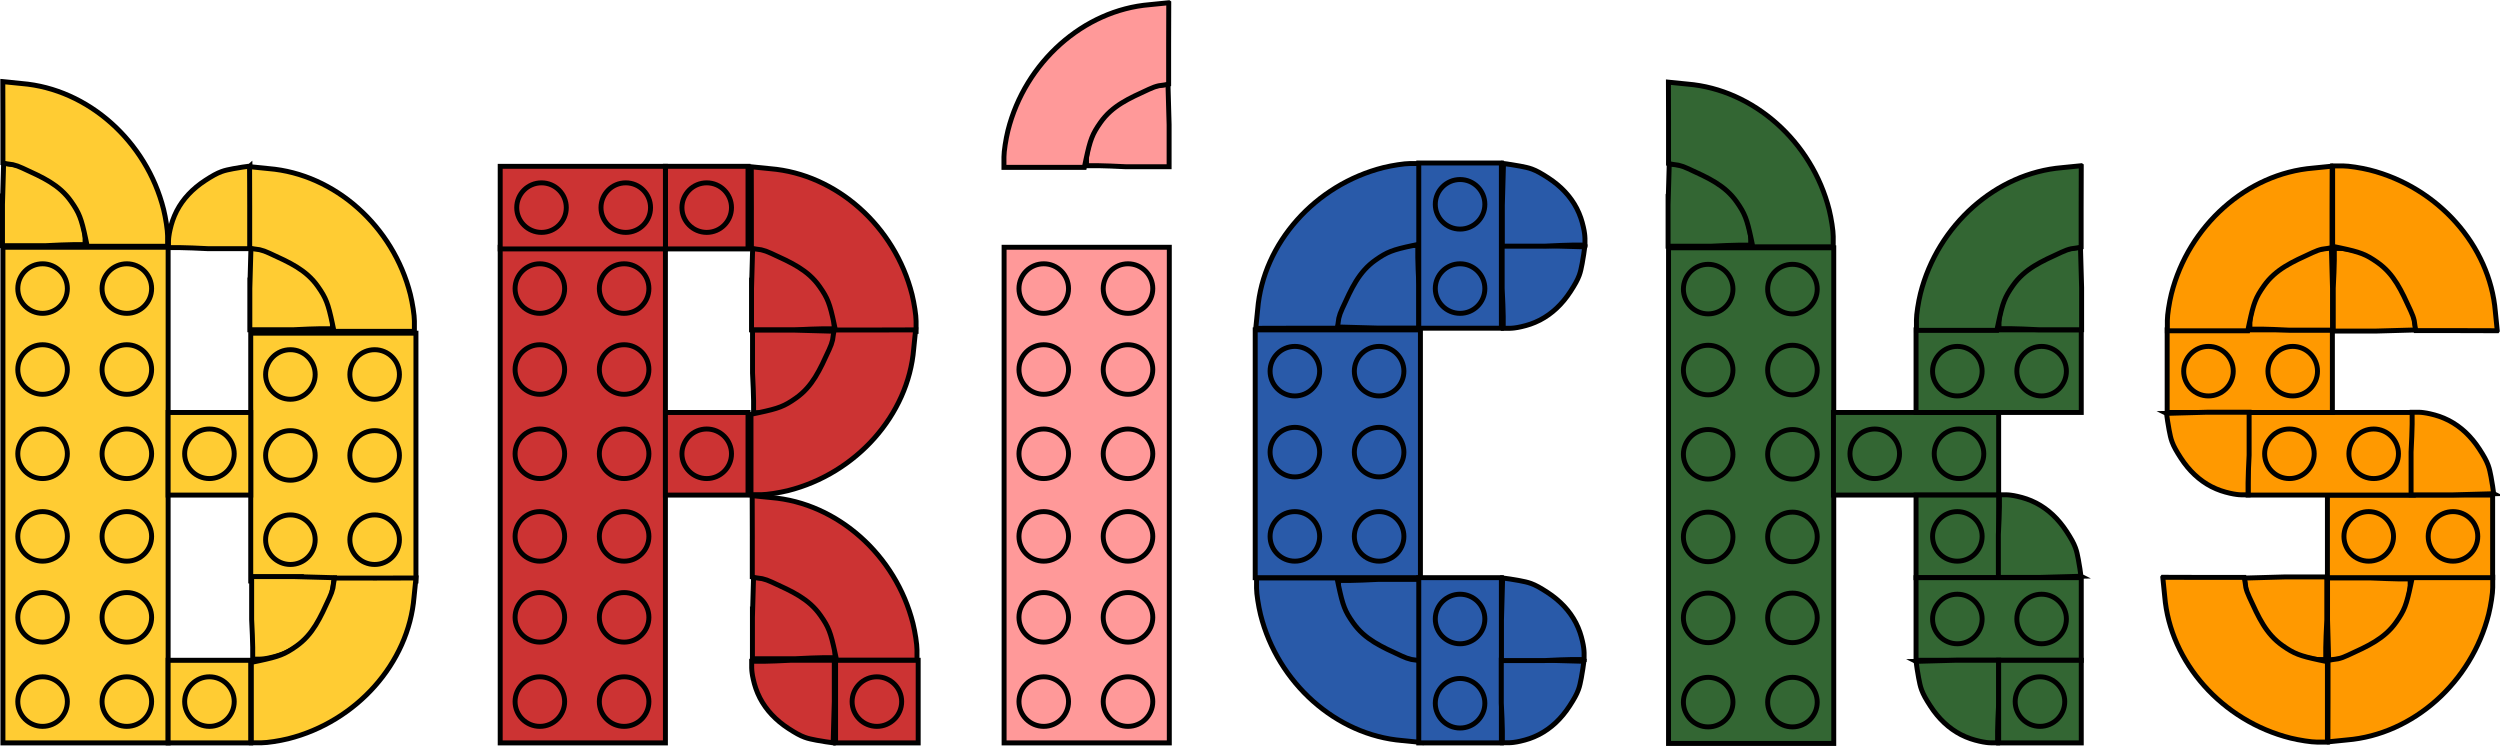 <?xml version="1.0" encoding="UTF-8"?>
<svg id="Layer_1" data-name="Layer 1" xmlns="http://www.w3.org/2000/svg" viewBox="0 0 1513.23 451.49">
  <defs>
    <style>
      .cls-1 {
        fill: #363;
      }

      .cls-1, .cls-2, .cls-3, .cls-4, .cls-5, .cls-6 {
        stroke: #000;
        stroke-miterlimit: 10;
        stroke-width: 3px;
      }

      .cls-2 {
        fill: #c33;
      }

      .cls-3 {
        fill: #295aa9;
      }

      .cls-4 {
        fill: #fc3;
      }

      .cls-5 {
        fill: #f99;
      }

      .cls-6 {
        fill: #f90;
      }
    </style>
  </defs>
  <g>
    <rect class="cls-4" x="151.77" y="201.67" width="100" height="150"/>
    <circle class="cls-4" cx="175.77" cy="326.67" r="15"/>
    <circle class="cls-4" cx="175.77" cy="275.67" r="15"/>
    <circle class="cls-4" cx="175.77" cy="226.67" r="15"/>
    <circle class="cls-4" cx="226.77" cy="326.67" r="15"/>
    <circle class="cls-4" cx="226.77" cy="275.67" r="15"/>
    <circle class="cls-4" cx="226.77" cy="226.67" r="15"/>
  </g>
  <rect class="cls-4" x="1.77" y="149.67" width="100" height="300"/>
  <circle class="cls-4" cx="25.77" cy="424.67" r="15"/>
  <circle class="cls-4" cx="25.77" cy="373.67" r="15"/>
  <circle class="cls-4" cx="25.77" cy="324.67" r="15"/>
  <circle class="cls-4" cx="76.77" cy="424.67" r="15"/>
  <circle class="cls-4" cx="76.77" cy="373.67" r="15"/>
  <circle class="cls-4" cx="76.77" cy="324.67" r="15"/>
  <circle class="cls-4" cx="25.77" cy="274.67" r="15"/>
  <circle class="cls-4" cx="25.77" cy="223.67" r="15"/>
  <circle class="cls-4" cx="25.77" cy="174.67" r="15"/>
  <circle class="cls-4" cx="76.77" cy="274.67" r="15"/>
  <circle class="cls-4" cx="76.77" cy="223.67" r="15"/>
  <circle class="cls-4" cx="76.77" cy="174.67" r="15"/>
  <path class="cls-4" d="M1.5,123.28v25.43H27.47c6.13-.3,13.77-.64,16.84-.64h7.19v-2.01c0-2.01,0-2,0-2.01-.03-1.2-.14-2.11-.24-2.94-.15-1.23-.37-2.43-.73-3.99-.84-3.68-1.92-7.19-4.01-11.28,0,0,0,0,0,0-3.76-7.24-9.57-13.44-17.33-18.48-4.18-2.71-6.93-4.25-9.75-5.29-2.33-.86-4.34-1.21-7.16-1.78-3.96-.79-7.4-1.18-10.09-1.56h0l-.68,24.57Z"/>
  <path class="cls-4" d="M1.77,74.67v24c.57,.13,1.44,.31,2.5,.5,1.76,.31,2.96,.38,3.5,.5,1.91,.44,3.59,1.05,5.94,2.13,12.11,5.57,22.19,9.94,29.36,20.16,4.87,6.94,6.16,10.25,8.76,22.48l.97,4.63h48.66v-6.28c0-3.47-1.14-10.74-2.43-16.03C88.64,85.44,53.29,53.88,13.22,50.57l-11.52-1.16c.05,11.44,.06,19.71,.07,25.25Z"/>
  <g>
    <rect class="cls-4" x="101.77" y="249.67" width="50" height="50"/>
    <circle class="cls-4" cx="126.77" cy="274.67" r="15"/>
  </g>
  <g>
    <rect class="cls-4" x="101.77" y="399.67" width="50" height="50"/>
    <circle class="cls-4" cx="126.77" cy="424.67" r="15"/>
  </g>
  <path class="cls-4" d="M151.3,100.54h0c-2.69,.38-6.14,.77-10.09,1.56-2.82,.56-4.83,.92-7.16,1.78-2.83,1.04-5.57,2.58-9.75,5.29-7.76,5.04-13.57,11.24-17.33,18.48,0,0,0,0,0,0-2.08,4.09-3.17,7.6-4.01,11.28-.36,1.56-.57,2.77-.73,3.99-.11,.84-.22,1.74-.24,2.94,0,.02,0,0,0,2.01v2.01s0,0,1.03,0h1.03c1.51,0,5.13,0,5.14,0,3.06,0,10.7,.34,16.84,.64h25.97s0-25.43,0-25.43l-.68-24.57Z"/>
  <path class="cls-4" d="M151.22,174.18v25.43h25.97c6.13-.3,13.77-.64,16.84-.64h7.19v-2.01c0-2.01,0-2,0-2.01-.03-1.2-.14-2.11-.24-2.94-.15-1.23-.37-2.43-.73-3.99-.84-3.68-1.92-7.19-4.01-11.28,0,0,0,0,0,0-3.76-7.24-9.57-13.44-17.33-18.48-4.18-2.71-6.93-4.25-9.75-5.29-2.33-.86-4.34-1.21-7.16-1.78-3.96-.79-7.4-1.18-10.09-1.56h0l-.68,24.57Z"/>
  <path class="cls-4" d="M177.75,348.99h-25.43v25.97c.3,6.13,.64,13.77,.64,16.84v7.19h2.01c2.01,0,2,0,2.01,0,1.2-.03,2.11-.14,2.94-.24,1.23-.15,2.43-.37,3.99-.73,3.68-.84,7.19-1.92,11.28-4.01,0,0,0,0,0,0,7.24-3.76,13.44-9.57,18.48-17.33,2.71-4.18,4.25-6.93,5.29-9.75,.86-2.33,1.21-4.34,1.78-7.16,.79-3.96,1.18-7.4,1.56-10.09h0l-24.57-.68Z"/>
  <path class="cls-4" d="M226.52,349.91h-24c-.13,.57-.31,1.44-.5,2.5-.31,1.76-.38,2.96-.5,3.5-.44,1.91-1.05,3.59-2.13,5.94-5.57,12.11-9.94,22.19-20.16,29.36-6.94,4.87-10.25,6.16-22.48,8.76l-4.63,.97v48.66h6.28c3.47,0,10.74-1.14,16.03-2.43,41.31-10.38,72.88-45.74,76.18-85.8l1.16-11.52c-11.44,.05-19.71,.06-25.25,.07Z"/>
  <path class="cls-4" d="M151.14,126.15v24c.57,.13,1.44,.31,2.5,.5,1.76,.31,2.96,.38,3.5,.5,1.91,.44,3.59,1.05,5.94,2.13,12.11,5.57,22.19,9.94,29.36,20.16,4.87,6.94,6.16,10.25,8.76,22.48l.97,4.63h48.66v-6.28c0-3.47-1.14-10.74-2.43-16.03-10.38-41.31-45.74-72.88-85.8-76.18l-11.52-1.16c.05,11.44,.06,19.71,.07,25.25Z"/>
  <rect class="cls-2" x="302.77" y="149.67" width="100" height="300"/>
  <circle class="cls-2" cx="326.77" cy="424.67" r="15"/>
  <circle class="cls-2" cx="326.77" cy="373.67" r="15"/>
  <circle class="cls-2" cx="326.77" cy="324.67" r="15"/>
  <circle class="cls-2" cx="377.77" cy="424.67" r="15"/>
  <circle class="cls-2" cx="377.77" cy="373.67" r="15"/>
  <circle class="cls-2" cx="377.77" cy="324.67" r="15"/>
  <circle class="cls-2" cx="326.77" cy="274.67" r="15"/>
  <circle class="cls-2" cx="326.77" cy="223.67" r="15"/>
  <circle class="cls-2" cx="326.77" cy="174.67" r="15"/>
  <circle class="cls-2" cx="377.77" cy="274.67" r="15"/>
  <circle class="cls-2" cx="377.77" cy="223.67" r="15"/>
  <circle class="cls-2" cx="377.77" cy="174.67" r="15"/>
  <g>
    <rect class="cls-2" x="402.77" y="249.67" width="50" height="50"/>
    <circle class="cls-2" cx="427.77" cy="274.67" r="15"/>
  </g>
  <g>
    <rect class="cls-2" x="402.77" y="100.67" width="50" height="50"/>
    <circle class="cls-2" cx="427.77" cy="125.67" r="15"/>
  </g>
  <g>
    <rect class="cls-2" x="302.77" y="100.67" width="100" height="50" transform="translate(705.54 251.34) rotate(-180)"/>
    <circle class="cls-2" cx="378.77" cy="125.67" r="15"/>
    <circle class="cls-2" cx="327.77" cy="125.67" r="15"/>
  </g>
  <path class="cls-2" d="M454.89,174.24v25.43h25.97c6.13-.3,13.77-.64,16.84-.64h7.19v-2.01c0-2.01,0-2,0-2.01-.03-1.2-.14-2.11-.24-2.94-.15-1.23-.37-2.43-.73-3.99-.84-3.68-1.92-7.19-4.01-11.28,0,0,0,0,0,0-3.76-7.24-9.57-13.44-17.33-18.48-4.18-2.71-6.93-4.25-9.75-5.29-2.33-.86-4.34-1.21-7.16-1.78-3.96-.79-7.4-1.18-10.09-1.56h0l-.68,24.57Z"/>
  <path class="cls-2" d="M454.81,126.21v24c.57,.13,1.44,.31,2.5,.5,1.76,.31,2.96,.38,3.5,.5,1.91,.44,3.59,1.05,5.94,2.13,12.11,5.57,22.19,9.94,29.36,20.16,4.87,6.94,6.16,10.25,8.76,22.48l.97,4.63h48.66v-6.28c0-3.47-1.14-10.74-2.43-16.03-10.38-41.31-45.74-72.88-85.8-76.18l-11.52-1.16c.05,11.44,.06,19.71,.07,25.25Z"/>
  <path class="cls-2" d="M480.93,199.82h-25.43v25.97c.3,6.13,.64,13.77,.64,16.84v7.19h2.01c2.01,0,2,0,2.01,0,1.2-.03,2.11-.14,2.94-.24,1.23-.15,2.43-.37,3.99-.73,3.68-.84,7.19-1.92,11.28-4.01,0,0,0,0,0,0,7.24-3.76,13.44-9.57,18.48-17.33,2.71-4.18,4.25-6.93,5.29-9.75,.86-2.33,1.21-4.34,1.78-7.16,.79-3.96,1.18-7.4,1.56-10.09h0l-24.57-.68Z"/>
  <path class="cls-2" d="M528.96,199.74h-24c-.13,.57-.31,1.44-.5,2.5-.31,1.76-.38,2.96-.5,3.5-.44,1.91-1.05,3.59-2.13,5.94-5.57,12.11-9.94,22.19-20.16,29.36-6.94,4.87-10.25,6.16-22.48,8.76l-4.63,.97v48.66h6.28c3.47,0,10.74-1.14,16.03-2.43,41.31-10.38,72.88-45.74,76.18-85.8l1.16-11.52c-11.44,.05-19.71,.06-25.25,.07Z"/>
  <path class="cls-2" d="M455.44,373.3v25.43h25.97c6.13-.3,13.77-.64,16.84-.64h7.19v-2.01c0-2.01,0-2,0-2.01-.03-1.2-.14-2.11-.24-2.94-.15-1.23-.37-2.43-.73-3.99-.84-3.68-1.92-7.19-4.01-11.28,0,0,0,0,0,0-3.76-7.24-9.57-13.44-17.33-18.48-4.18-2.71-6.93-4.25-9.75-5.29-2.33-.86-4.34-1.21-7.16-1.78-3.96-.79-7.4-1.18-10.09-1.56h0l-.68,24.57Z"/>
  <path class="cls-2" d="M455.36,325.27v24c.57,.13,1.44,.31,2.5,.5,1.76,.31,2.96,.38,3.5,.5,1.91,.44,3.59,1.05,5.94,2.13,12.11,5.57,22.19,9.94,29.36,20.16,4.87,6.94,6.16,10.25,8.76,22.48l.97,4.63h48.66v-6.28c0-3.47-1.14-10.74-2.43-16.03-10.38-41.31-45.74-72.88-85.8-76.18l-11.52-1.16c.05,11.44,.06,19.71,.07,25.25Z"/>
  <path class="cls-2" d="M504.99,425.06v-25.43h-25.97c-6.13,.3-13.77,.64-16.84,.64h-7.19v2.01c0,2.01,0,2,0,2.01,.03,1.2,.14,2.11,.24,2.94,.15,1.23,.37,2.43,.73,3.99,.84,3.68,1.92,7.19,4.01,11.28,0,0,0,0,0,0,3.76,7.24,9.57,13.44,17.33,18.48,4.18,2.71,6.93,4.25,9.75,5.29,2.33,.86,4.34,1.21,7.16,1.78,3.96,.79,7.4,1.18,10.09,1.56h0l.68-24.57Z"/>
  <g>
    <rect class="cls-2" x="505.77" y="399.67" width="50" height="50"/>
    <circle class="cls-2" cx="530.77" cy="424.67" r="15"/>
  </g>
  <rect class="cls-5" x="607.77" y="149.67" width="100" height="300"/>
  <circle class="cls-5" cx="631.77" cy="424.67" r="15"/>
  <circle class="cls-5" cx="631.77" cy="373.67" r="15"/>
  <circle class="cls-5" cx="631.77" cy="324.67" r="15"/>
  <circle class="cls-5" cx="682.77" cy="424.67" r="15"/>
  <circle class="cls-5" cx="682.77" cy="373.67" r="15"/>
  <circle class="cls-5" cx="682.77" cy="324.67" r="15"/>
  <circle class="cls-5" cx="631.77" cy="274.67" r="15"/>
  <circle class="cls-5" cx="631.77" cy="223.67" r="15"/>
  <circle class="cls-5" cx="631.77" cy="174.67" r="15"/>
  <circle class="cls-5" cx="682.77" cy="274.67" r="15"/>
  <circle class="cls-5" cx="682.77" cy="223.67" r="15"/>
  <circle class="cls-5" cx="682.77" cy="174.67" r="15"/>
  <path class="cls-5" d="M706.95,50.95h0c-2.69,.38-6.14,.77-10.09,1.56-2.82,.56-4.83,.92-7.16,1.78-2.83,1.04-5.57,2.58-9.75,5.29-7.76,5.04-13.57,11.24-17.33,18.48,0,0,0,0,0,0-2.08,4.09-3.17,7.6-4.01,11.28-.36,1.56-.57,2.77-.73,3.99-.11,.84-.22,1.74-.24,2.94,0,.02,0,0,0,2.01v2.01s0,0,1.03,0h1.03c1.51,0,5.13,0,5.14,0,3.06,0,10.7,.34,16.84,.64h25.97s0-25.43,0-25.43l-.68-24.57Z"/>
  <path class="cls-5" d="M707.43,1.66l-11.52,1.16c-40.06,3.31-75.42,34.87-85.8,76.18-1.3,5.29-2.43,12.56-2.43,16.03v6.28s24.33,0,24.33,0h24.33s.97-4.63,.97-4.63c2.6-12.23,3.89-15.53,8.76-22.48,7.17-10.22,17.25-14.59,29.36-20.16,2.35-1.08,4.03-1.7,5.94-2.13,.54-.12,1.74-.19,3.5-.5,1.06-.19,1.93-.37,2.5-.5v-11c0-1.99,0-12.97,0-13,0-5.54,.01-13.81,.07-25.25Z"/>
  <path class="cls-3" d="M860.19,376.13v-25.43s-25.97,0-25.97,0c-6.13,.3-13.77,.64-16.84,.64h-5.14c-.34,0-.68,0-1.03,0h-1.03s0,1.13,0,2.01c0,2.01,0,2,0,2.01,.03,1.2,.14,2.11,.24,2.94,.15,1.23,.37,2.43,.73,3.99,.84,3.68,1.92,7.19,4.01,11.28,0,0,0,0,0,0,3.76,7.24,9.56,13.44,17.33,18.48,4.18,2.71,6.93,4.25,9.75,5.29,2.33,.86,4.34,1.21,7.16,1.78,3.96,.79,7.4,1.18,10.09,1.56h0l.68-24.57Z"/>
  <path class="cls-3" d="M860.27,424.16v-13c0-3.67,0-7.33,0-11-.57-.13-1.44-.31-2.5-.5-1.76-.31-2.96-.38-3.5-.5-1.91-.44-3.59-1.05-5.94-2.13-12.11-5.57-22.19-9.94-29.36-20.16-4.87-6.94-6.16-10.25-8.76-22.48l-.97-4.63h-24.33s-24.33,0-24.33,0v6.28c0,3.47,1.14,10.74,2.43,16.03,10.38,41.31,45.74,72.88,85.8,76.18l11.52,1.16c-.05-11.44-.06-19.71-.07-25.25Z"/>
  <g>
    <rect class="cls-3" x="759.77" y="199.67" width="100" height="150"/>
    <circle class="cls-3" cx="783.77" cy="324.67" r="15"/>
    <circle class="cls-3" cx="783.77" cy="273.67" r="15"/>
    <circle class="cls-3" cx="783.77" cy="224.67" r="15"/>
    <circle class="cls-3" cx="834.77" cy="324.67" r="15"/>
    <circle class="cls-3" cx="834.77" cy="273.67" r="15"/>
    <circle class="cls-3" cx="834.77" cy="224.67" r="15"/>
  </g>
  <path class="cls-3" d="M833.39,198.59h25.43s0-25.97,0-25.97c-.3-6.13-.64-13.77-.64-16.84v-5.14c0-.34,0-.68,0-1.03v-1.03s-1.13,0-2.01,0c-2.01,0-2,0-2.01,0-1.2,.03-2.11,.14-2.94,.24-1.23,.15-2.43,.37-3.99,.73-3.68,.84-7.19,1.92-11.28,4.01,0,0,0,0,0,0-7.24,3.76-13.44,9.56-18.48,17.33-2.71,4.18-4.25,6.93-5.29,9.75-.86,2.33-1.21,4.34-1.78,7.16-.79,3.96-1.18,7.4-1.56,10.09h0l24.57,.68Z"/>
  <path class="cls-3" d="M785.36,198.67s11.01,0,13,0c3.67,0,7.33,0,11,0,.13-.57,.31-1.44,.5-2.5,.31-1.76,.38-2.96,.5-3.5,.44-1.91,1.05-3.59,2.13-5.94,5.57-12.11,9.94-22.19,20.16-29.36,6.94-4.87,10.25-6.16,22.48-8.76l4.63-.97v-24.33s0-24.33,0-24.33h-6.28c-3.47,0-10.74,1.14-16.03,2.43-41.31,10.38-72.88,45.74-76.18,85.8l-1.16,11.52c11.44-.05,19.71-.06,25.25-.07Z"/>
  <g>
    <rect class="cls-3" x="833.77" y="123.67" width="100" height="50" transform="translate(735.1 1032.44) rotate(-90)"/>
    <circle class="cls-3" cx="883.77" cy="174.67" r="15"/>
    <circle class="cls-3" cx="883.77" cy="123.67" r="15"/>
  </g>
  <g>
    <rect class="cls-3" x="833.77" y="374.67" width="100" height="50" transform="translate(484.1 1283.44) rotate(-90)"/>
    <circle class="cls-3" cx="883.77" cy="425.67" r="15"/>
    <circle class="cls-3" cx="883.77" cy="374.67" r="15"/>
  </g>
  <path class="cls-3" d="M934.16,399.57h-25.43s0,25.97,0,25.97c.3,6.13,.64,13.77,.64,16.84v5.14c0,.34,0,.68,0,1.03v1.03s1.13,0,2.01,0c2.01,0,2,0,2.01,0,1.2-.03,2.11-.14,2.94-.24,1.23-.15,2.43-.37,3.99-.73,3.68-.84,7.19-1.92,11.28-4.01,0,0,0,0,0,0,7.24-3.76,13.44-9.56,18.48-17.33,2.71-4.18,4.25-6.93,5.29-9.75,.86-2.33,1.21-4.34,1.78-7.16,.79-3.96,1.18-7.4,1.56-10.09h0l-24.57-.68Z"/>
  <path class="cls-3" d="M908.83,374.41v25.43s25.97,0,25.97,0c6.13-.3,13.77-.64,16.84-.64h5.14c.34,0,.68,0,1.03,0h1.03s0-1.13,0-2.01c0-2.01,0-2,0-2.01-.03-1.2-.14-2.11-.24-2.94-.15-1.23-.37-2.43-.73-3.99-.84-3.68-1.92-7.19-4.01-11.28,0,0,0,0,0,0-3.76-7.24-9.56-13.44-17.33-18.48-4.18-2.71-6.93-4.25-9.75-5.29-2.33-.86-4.34-1.21-7.16-1.78-3.96-.79-7.4-1.18-10.09-1.56h0l-.68,24.57Z"/>
  <path class="cls-3" d="M934.68,148.71h-25.43s0,25.97,0,25.97c.3,6.13,.64,13.77,.64,16.84v5.14c0,.34,0,.68,0,1.03v1.03s1.13,0,2.01,0c2.01,0,2,0,2.01,0,1.2-.03,2.11-.14,2.94-.24,1.23-.15,2.43-.37,3.99-.73,3.68-.84,7.19-1.92,11.28-4.01,0,0,0,0,0,0,7.24-3.76,13.44-9.56,18.48-17.33,2.71-4.18,4.25-6.93,5.29-9.75,.86-2.33,1.21-4.34,1.78-7.16,.79-3.96,1.18-7.4,1.56-10.09h0l-24.57-.68Z"/>
  <path class="cls-3" d="M909.35,123.55v25.43s25.97,0,25.97,0c6.13-.3,13.77-.64,16.84-.64h5.14c.34,0,.68,0,1.03,0h1.03s0-1.13,0-2.01c0-2.01,0-2,0-2.01-.03-1.2-.14-2.11-.24-2.94-.15-1.23-.37-2.43-.73-3.99-.84-3.68-1.92-7.19-4.01-11.28,0,0,0,0,0,0-3.76-7.24-9.56-13.44-17.33-18.48-4.18-2.71-6.93-4.25-9.75-5.29-2.33-.86-4.34-1.21-7.16-1.78-3.96-.79-7.4-1.18-10.09-1.56h0l-.68,24.57Z"/>
  <rect class="cls-1" x="1009.95" y="149.99" width="100" height="300"/>
  <circle class="cls-1" cx="1033.95" cy="424.99" r="15"/>
  <circle class="cls-1" cx="1033.95" cy="373.99" r="15"/>
  <circle class="cls-1" cx="1033.95" cy="324.99" r="15"/>
  <circle class="cls-1" cx="1084.95" cy="424.99" r="15"/>
  <circle class="cls-1" cx="1084.95" cy="373.99" r="15"/>
  <circle class="cls-1" cx="1084.95" cy="324.99" r="15"/>
  <circle class="cls-1" cx="1033.95" cy="274.99" r="15"/>
  <circle class="cls-1" cx="1033.95" cy="223.99" r="15"/>
  <circle class="cls-1" cx="1033.95" cy="174.99" r="15"/>
  <circle class="cls-1" cx="1084.95" cy="274.99" r="15"/>
  <circle class="cls-1" cx="1084.95" cy="223.99" r="15"/>
  <circle class="cls-1" cx="1084.95" cy="174.99" r="15"/>
  <path class="cls-1" d="M1009.68,123.6v25.43h25.97c6.13-.3,13.77-.64,16.84-.64h7.19v-2.01c0-2.01,0-2,0-2.01-.03-1.2-.14-2.11-.24-2.94-.15-1.23-.37-2.43-.73-3.99-.84-3.68-1.92-7.19-4.01-11.28,0,0,0,0,0,0-3.76-7.24-9.57-13.44-17.33-18.48-4.18-2.71-6.93-4.25-9.75-5.29-2.33-.86-4.34-1.21-7.16-1.78-3.96-.79-7.4-1.18-10.09-1.56h0l-.68,24.57Z"/>
  <path class="cls-1" d="M1009.95,74.99v24c.57,.13,1.44,.31,2.5,.5,1.76,.31,2.96,.38,3.5,.5,1.91,.44,3.59,1.05,5.94,2.13,12.11,5.57,22.19,9.94,29.36,20.16,4.87,6.94,6.16,10.25,8.76,22.48l.97,4.63h48.66v-6.28c0-3.47-1.14-10.74-2.43-16.03-10.38-41.31-45.74-72.88-85.8-76.18l-11.52-1.16c.05,11.44,.06,19.71,.07,25.25Z"/>
  <g>
    <rect class="cls-1" x="1109.77" y="249.67" width="100" height="50" transform="translate(2319.54 549.34) rotate(-180)"/>
    <circle class="cls-1" cx="1185.77" cy="274.67" r="15"/>
    <circle class="cls-1" cx="1134.77" cy="274.67" r="15"/>
  </g>
  <g>
    <rect class="cls-1" x="1159.77" y="199.67" width="100" height="50" transform="translate(2419.54 449.34) rotate(-180)"/>
    <circle class="cls-1" cx="1235.77" cy="224.67" r="15"/>
    <circle class="cls-1" cx="1184.77" cy="224.67" r="15"/>
  </g>
  <path class="cls-1" d="M1259.29,149.6c-2.69,.38-6.14,.77-10.09,1.56-2.82,.56-4.83,.92-7.16,1.78-2.83,1.04-5.57,2.58-9.75,5.29-7.76,5.04-13.57,11.24-17.33,18.48,0,0,0,0,0,0-2.08,4.09-3.17,7.6-4.01,11.28-.36,1.56-.57,2.77-.73,3.99-.11,.84-.22,1.74-.24,2.94,0,.02,0,0,0,2.01v2.01h7.19c3.06,0,10.7,.34,16.84,.64h25.97v-25.43l-.68-24.57Z"/>
  <path class="cls-1" d="M1259.76,100.31l-11.52,1.16c-40.06,3.31-75.42,34.87-85.8,76.18-1.3,5.29-2.43,12.56-2.43,16.03v6.28s24.33,0,24.33,0h24.33s.97-4.63,.97-4.63c2.6-12.23,3.89-15.53,8.76-22.48,7.17-10.22,17.25-14.59,29.36-20.16,2.35-1.08,4.03-1.7,5.94-2.13,.54-.12,1.74-.19,3.5-.5,1.06-.19,1.93-.37,2.5-.5v-11c0-1.99,0-12.97,0-13,0-5.54,.01-13.81,.07-25.25Z"/>
  <g>
    <rect class="cls-1" x="1159.77" y="299.67" width="50" height="50"/>
    <circle class="cls-1" cx="1184.77" cy="324.67" r="15"/>
  </g>
  <path class="cls-1" d="M1259.58,348.8c-.38-2.69-.77-6.14-1.56-10.09-.56-2.82-.92-4.83-1.78-7.16-1.04-2.83-2.58-5.57-5.29-9.75-5.04-7.76-11.24-13.57-18.48-17.33,0,0,0,0,0,0-4.09-2.08-7.6-3.17-11.28-4.01-1.56-.36-2.77-.57-3.99-.73-.84-.11-1.74-.22-2.94-.24-.02,0,0,0-2.01,0h-2.01v7.19c0,3.06-.34,10.7-.64,16.84v25.97h25.43l24.57-.68Z"/>
  <g>
    <rect class="cls-1" x="1159.77" y="349.67" width="100" height="50" transform="translate(2419.54 749.34) rotate(-180)"/>
    <circle class="cls-1" cx="1235.77" cy="374.67" r="15"/>
    <circle class="cls-1" cx="1184.77" cy="374.67" r="15"/>
  </g>
  <path class="cls-1" d="M1159.79,400.32c.38,2.69,.77,6.14,1.56,10.09,.56,2.82,.92,4.83,1.78,7.16,1.04,2.83,2.58,5.57,5.29,9.75,5.04,7.76,11.24,13.57,18.48,17.33,0,0,0,0,0,0,4.09,2.08,7.6,3.17,11.28,4.01,1.56,.36,2.77,.57,3.99,.73,.84,.11,1.74,.22,2.94,.24,.02,0,0,0,2.01,0h2.01v-7.19c0-3.06,.34-10.7,.64-16.84v-25.97h-25.43l-24.57,.68Z"/>
  <g>
    <rect class="cls-1" x="1209.77" y="399.67" width="50" height="50"/>
    <circle class="cls-1" cx="1234.77" cy="424.67" r="15"/>
  </g>
  <path class="cls-6" d="M1358.42,349.92c.38,2.69,.77,6.14,1.56,10.09,.56,2.82,.92,4.83,1.78,7.16,1.04,2.83,2.58,5.57,5.29,9.75,5.04,7.76,11.24,13.57,18.48,17.33,0,0,0,0,0,0,4.09,2.08,7.6,3.17,11.28,4.01,1.56,.36,2.77,.57,3.99,.73,.84,.11,1.74,.22,2.94,.24,.02,0,0,0,2.01,0h2.01s0,0,0-1.03v-1.03c0-1.51,0-5.13,0-5.14,0-3.06,.34-10.7,.64-16.84v-25.97s-25.43,0-25.43,0l-24.57,.68Z"/>
  <path class="cls-6" d="M1309.12,349.44l1.16,11.52c3.31,40.06,34.87,75.42,76.18,85.8,5.29,1.3,12.56,2.43,16.03,2.43h6.28s0-24.33,0-24.33v-24.33s-4.63-.97-4.63-.97c-12.23-2.6-15.53-3.89-22.48-8.76-10.22-7.17-14.59-17.25-20.16-29.36-1.08-2.35-1.7-4.03-2.13-5.94-.12-.54-.19-1.74-.5-3.5-.19-1.06-.37-1.93-.5-2.5-3.67,0-7.33,0-11,0-1.99,0-12.97,0-13,0-5.54,0-13.81-.01-25.25-.07Z"/>
  <path class="cls-6" d="M1409.54,399.75c2.69-.38,6.14-.77,10.09-1.56,2.82-.56,4.83-.92,7.16-1.78,2.83-1.04,5.57-2.58,9.75-5.29,7.76-5.04,13.57-11.24,17.33-18.48,0,0,0,0,0,0,2.08-4.09,3.17-7.6,4.01-11.28,.36-1.56,.57-2.77,.73-3.99,.11-.84,.22-1.74,.24-2.94,0-.02,0,0,0-2.01v-2.01s0,0-1.03,0h-1.03c-1.51,0-5.13,0-5.14,0-3.06,0-10.7-.34-16.84-.64h-25.97s0,25.43,0,25.43l.68,24.57Z"/>
  <path class="cls-6" d="M1409.07,449.04l11.52-1.16c40.06-3.31,75.42-34.87,85.8-76.18,1.3-5.29,2.43-12.56,2.43-16.03v-6.28s-24.33,0-24.33,0h-24.33s-.97,4.63-.97,4.63c-2.6,12.23-3.89,15.53-8.76,22.48-7.17,10.22-17.25,14.59-29.36,20.16-2.35,1.08-4.03,1.7-5.94,2.13-.54,.12-1.74,.19-3.5,.5-1.06,.19-1.93,.37-2.5,.5,0,3.67,0,7.33,0,11,0,1.99,0,12.97,0,13,0,5.54-.01,13.81-.07,25.25Z"/>
  <g>
    <rect class="cls-6" x="1408.77" y="299.67" width="100" height="50" transform="translate(2917.54 649.34) rotate(-180)"/>
    <circle class="cls-6" cx="1484.77" cy="324.67" r="15"/>
    <circle class="cls-6" cx="1433.77" cy="324.67" r="15"/>
  </g>
  <g>
    <rect class="cls-6" x="1360.77" y="249.67" width="100" height="50" transform="translate(2821.54 549.34) rotate(-180)"/>
    <circle class="cls-6" cx="1436.77" cy="274.67" r="15"/>
    <circle class="cls-6" cx="1385.77" cy="274.67" r="15"/>
  </g>
  <g>
    <rect class="cls-6" x="1311.77" y="199.67" width="100" height="50" transform="translate(2723.54 449.34) rotate(-180)"/>
    <circle class="cls-6" cx="1387.77" cy="224.67" r="15"/>
    <circle class="cls-6" cx="1336.77" cy="224.67" r="15"/>
  </g>
  <path class="cls-6" d="M1509.39,298.84c-.38-2.69-.77-6.14-1.56-10.09-.56-2.82-.92-4.83-1.78-7.16-1.04-2.83-2.58-5.57-5.29-9.75-5.04-7.76-11.24-13.57-18.48-17.33,0,0,0,0,0,0-4.09-2.08-7.6-3.17-11.28-4.01-1.56-.36-2.77-.57-3.99-.73-.84-.11-1.74-.22-2.94-.24-.02,0,0,0-2.01,0h-2.01v7.19c0,3.06-.34,10.7-.64,16.84v25.97h25.43l24.57-.68Z"/>
  <path class="cls-6" d="M1311.39,250.21c.38,2.69,.77,6.14,1.56,10.09,.56,2.82,.92,4.83,1.78,7.16,1.04,2.83,2.58,5.57,5.29,9.75,5.04,7.76,11.24,13.57,18.48,17.33,0,0,0,0,0,0,4.09,2.08,7.6,3.17,11.28,4.01,1.56,.36,2.77,.57,3.99,.73,.84,.11,1.74,.22,2.94,.24,.02,0,0,0,2.01,0h2.01v-7.19c0-3.06,.34-10.7,.64-16.84v-25.97h-25.43l-24.57,.68Z"/>
  <path class="cls-6" d="M1462.28,199.7c-.38-2.69-.77-6.14-1.56-10.09-.56-2.82-.92-4.83-1.78-7.16-1.04-2.83-2.58-5.57-5.29-9.75-5.04-7.76-11.24-13.57-18.48-17.33,0,0,0,0,0,0-4.09-2.08-7.6-3.17-11.28-4.01-1.56-.36-2.77-.57-3.99-.73-.84-.11-1.74-.22-2.94-.24-.02,0,0,0-2.01,0h-2.01s0,0,0,1.03v1.03c0,1.51,0,5.13,0,5.14,0,3.06-.34,10.7-.64,16.84v25.97s25.43,0,25.43,0l24.57-.68Z"/>
  <path class="cls-6" d="M1511.57,200.18l-1.16-11.52c-3.31-40.06-34.87-75.42-76.18-85.8-5.29-1.3-12.56-2.43-16.03-2.43h-6.28s0,24.33,0,24.33v24.33s4.63,.97,4.63,.97c12.23,2.6,15.53,3.89,22.48,8.76,10.22,7.17,14.59,17.25,20.16,29.36,1.08,2.35,1.7,4.03,2.13,5.94,.12,.54,.19,1.74,.5,3.5,.19,1.06,.37,1.93,.5,2.5,3.67,0,7.33,0,11,0,1.99,0,12.97,0,13,0,5.54,0,13.81,.01,25.25,.07Z"/>
  <path class="cls-6" d="M1411.15,149.87c-2.69,.38-6.14,.77-10.09,1.56-2.82,.56-4.83,.92-7.16,1.78-2.83,1.04-5.57,2.58-9.75,5.29-7.76,5.04-13.57,11.24-17.33,18.48,0,0,0,0,0,0-2.08,4.09-3.17,7.6-4.01,11.28-.36,1.56-.57,2.77-.73,3.99-.11,.84-.22,1.74-.24,2.94,0,.02,0,0,0,2.01v2.01s0,0,1.03,0h1.03c1.51,0,5.13,0,5.14,0,3.06,0,10.7,.34,16.84,.64h25.97s0-25.43,0-25.43l-.68-24.57Z"/>
  <path class="cls-6" d="M1411.63,100.58l-11.52,1.16c-40.06,3.31-75.42,34.87-85.8,76.18-1.3,5.29-2.43,12.56-2.43,16.03v6.28s24.33,0,24.33,0h24.33s.97-4.63,.97-4.63c2.6-12.23,3.89-15.53,8.76-22.48,7.17-10.22,17.25-14.59,29.36-20.16,2.35-1.08,4.03-1.7,5.94-2.13,.54-.12,1.74-.19,3.5-.5,1.06-.19,1.93-.37,2.5-.5,0-3.67,0-7.33,0-11,0-1.99,0-12.97,0-13,0-5.54,.01-13.81,.07-25.25Z"/>
</svg>